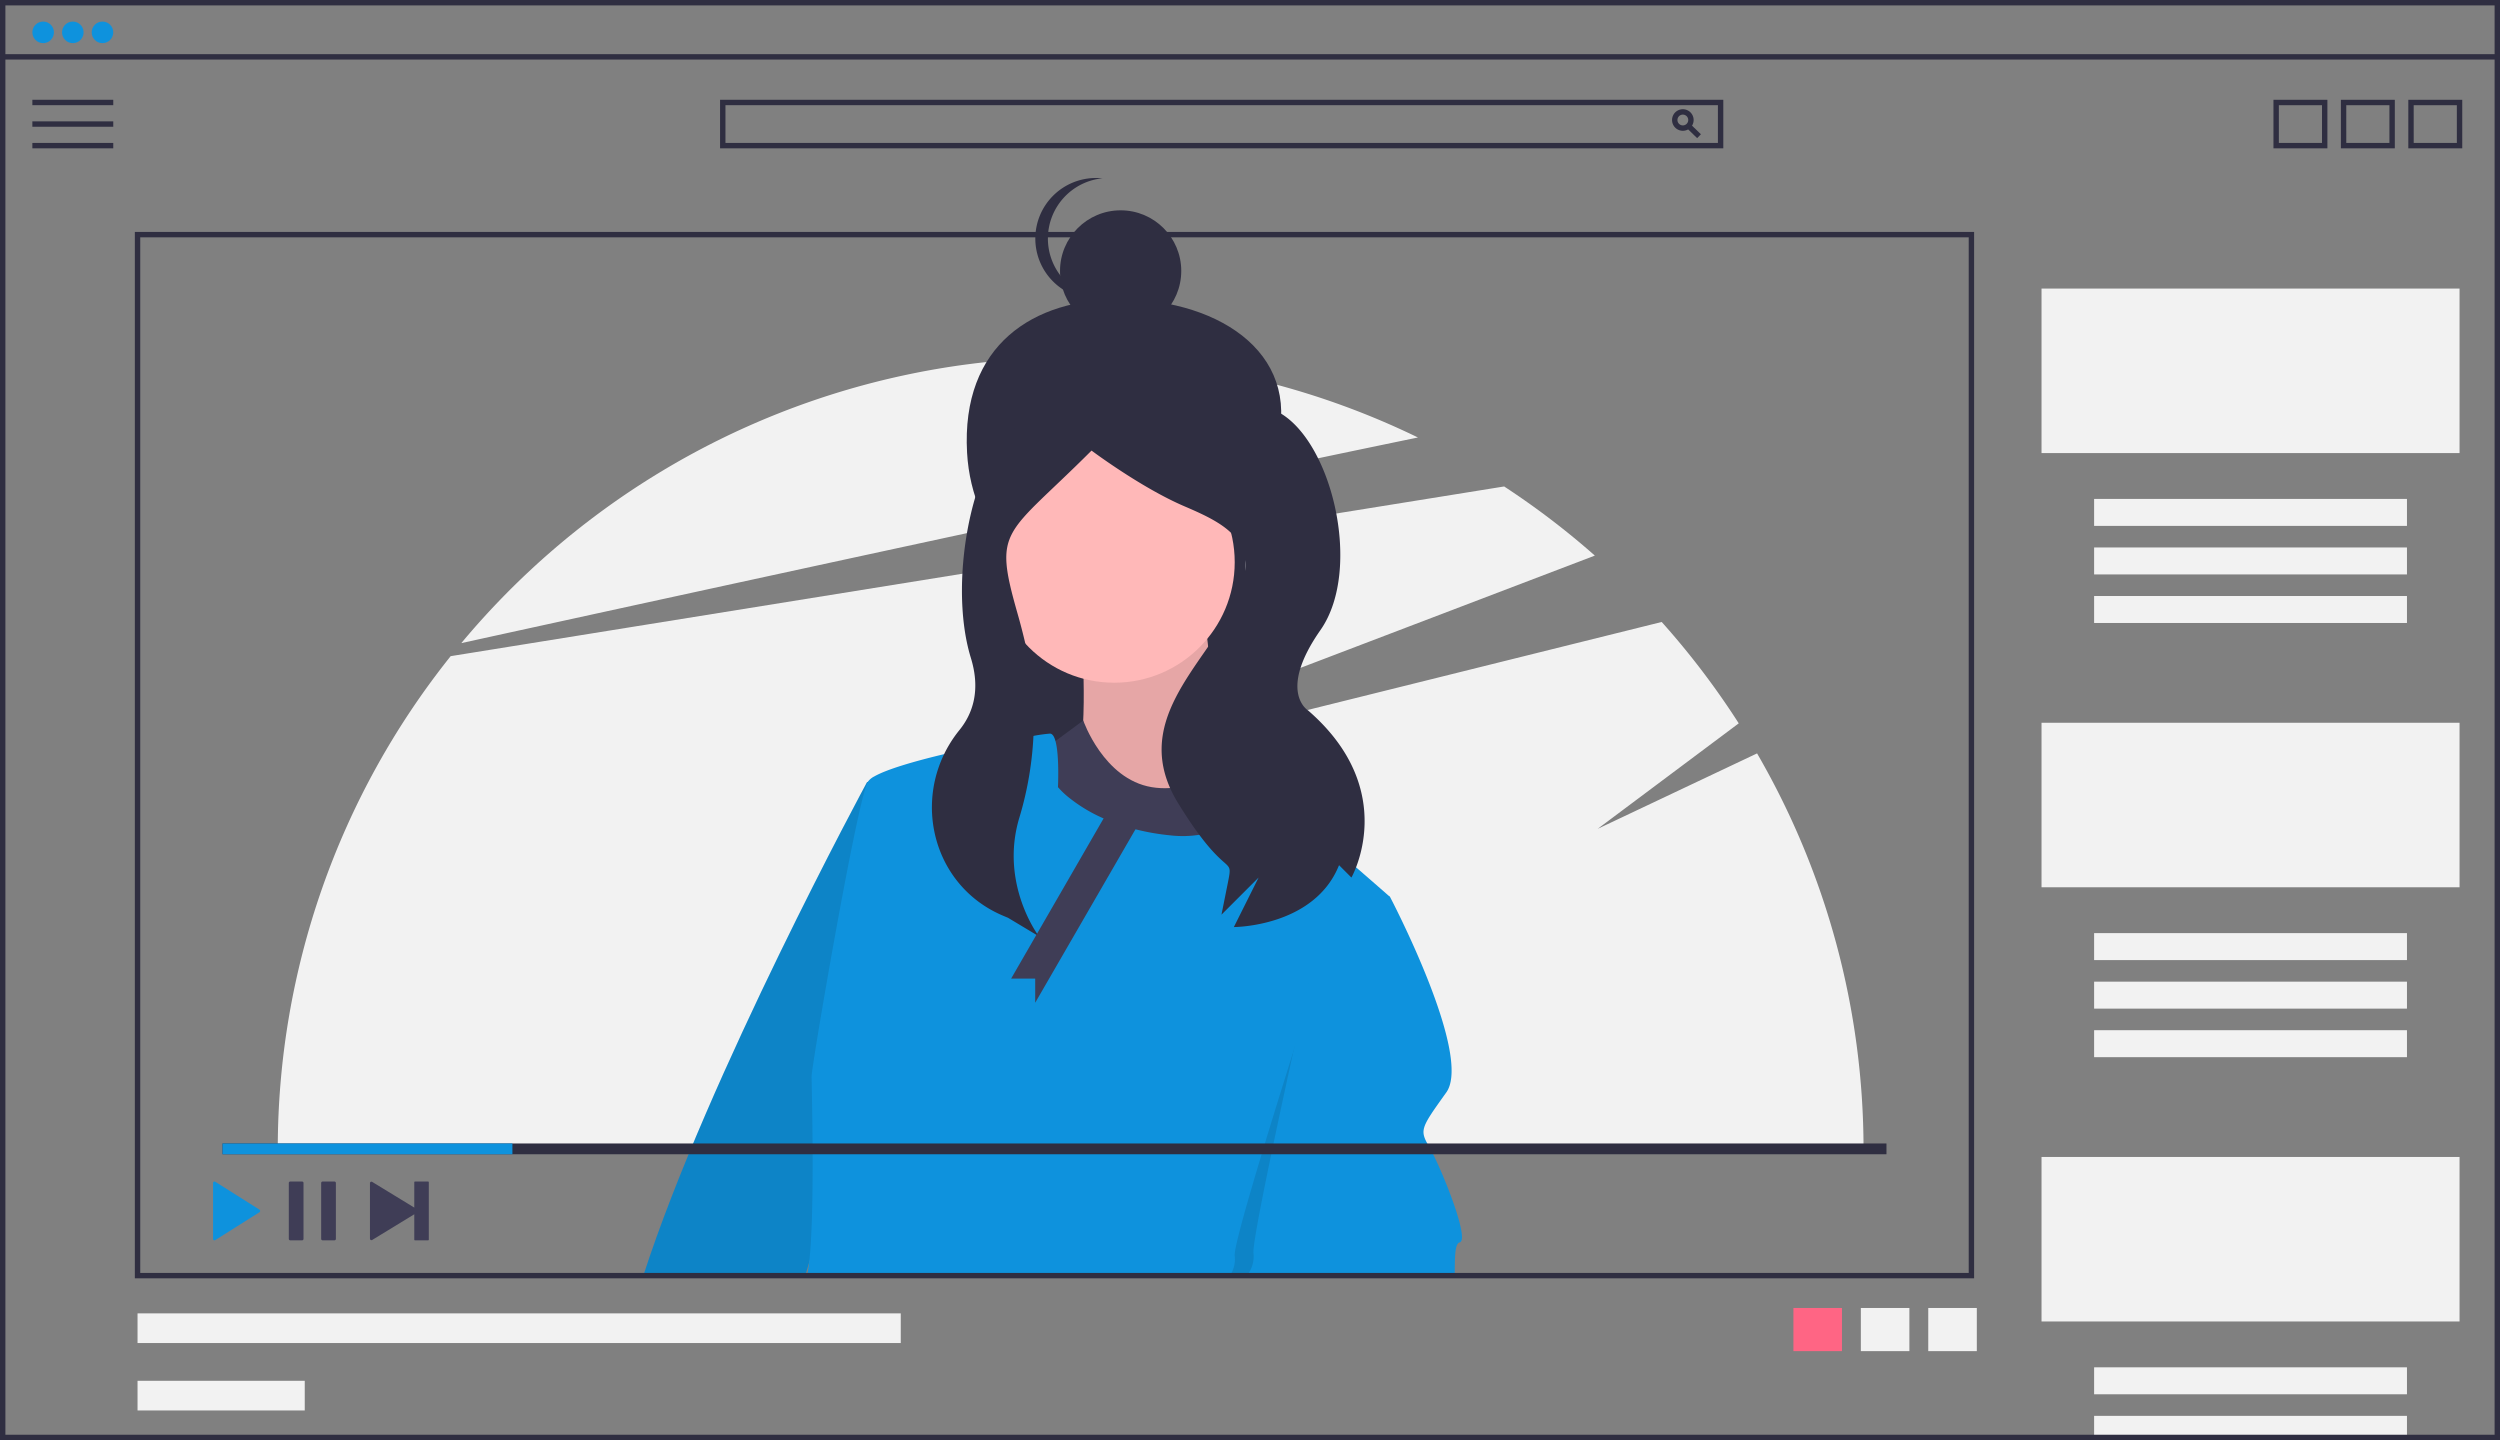 <svg id="Group_13" data-name="Group 13" xmlns="http://www.w3.org/2000/svg" width="736.533" height="424.281" viewBox="0 0 736.533 424.281">
  <rect x="0" y="0" width="736.533" height="424.281" fill="#808080" stroke="none"/>
  <path id="Path_164" data-name="Path 164" d="M675.319,442.022,628.353,464.25l41.567-31.082a234.555,234.555,0,0,0-22.7-29.865L443.538,453.93l183.986-70.184a234.52,234.52,0,0,0-26.717-20.365l-310.37,49.993a232.6,232.6,0,0,0-50.942,145.16H706.685A232.479,232.479,0,0,0,675.319,442.022Z" transform="translate(-157.662 -220.062)" fill="#f2f2f2"/>
  <path id="Path_165" data-name="Path 165" d="M589.389,339.126a233.758,233.758,0,0,0-281.835,60.582C380.929,383.631,508.682,355.8,589.389,339.126Z" transform="translate(-171.646 -210.238)" fill="#f2f2f2"/>
  <path id="Path_166" data-name="Path 166" d="M585.548,339.2c-8,23.673-20.256,45.242-45.242,45.242s-43.834-20.3-45.242-45.242c-1.8-31.877,19.679-45.374,45.242-45.242C570.5,294.109,595.037,311.1,585.548,339.2Z" transform="translate(-210.151 -205.797)" fill="#2f2e41"/>
  <rect id="Rectangle_87" data-name="Rectangle 87" width="74.001" height="107.844" transform="translate(292.829 127.38)" fill="#2f2e41"/>
  <path id="Path_167" data-name="Path 167" d="M536.812,417.452s2.367,33.926-3.156,39.449,48.917,10.257,48.128,3.945-11.046-47.339-7.89-56.018S536.812,417.452,536.812,417.452Z" transform="translate(-218.021 -228.151)" fill="#ffb8b8"/>
  <path id="Path_168" data-name="Path 168" d="M536.812,417.452s2.367,33.926-3.156,39.449,48.917,10.257,48.128,3.945-11.046-47.339-7.89-56.018S536.812,417.452,536.812,417.452Z" transform="translate(-218.021 -228.151)" opacity="0.1"/>
  <path id="Path_169" data-name="Path 169" d="M452.239,518.248,423.89,614.109l-1.136,3.861h-47.7c18.981-58.756,65.907-145.4,65.907-145.4l7.326-1.661Z" transform="translate(-185.514 -242.156)" fill="#0e92dd"/>
  <path id="Path_170" data-name="Path 170" d="M452.239,518.248,423.89,614.109l-1.136,3.861h-47.7c18.981-58.756,65.907-145.4,65.907-145.4l7.326-1.661Z" transform="translate(-185.514 -242.156)" opacity="0.1"/>
  <circle id="Ellipse_51" data-name="Ellipse 51" cx="35.504" cy="35.504" r="35.504" transform="translate(292.755 130.128)" fill="#ffb8b8"/>
  <path id="Path_171" data-name="Path 171" d="M581.507,460.331s-12.624,11.835-26.825,9.468-20.164-19.637-20.164-19.637l-13.763,10.169s-3.945,28.4,14.2,31.559,44.183,3.945,49.706,0S581.507,460.331,581.507,460.331Z" transform="translate(-215.377 -237.893)" fill="#3f3d56"/>
  <path id="Path_172" data-name="Path 172" d="M607.5,503.137l-2.264,7.357L573.276,614.706H435.71a32.243,32.243,0,0,0,.644-3.861c1.78-14.834.731-52.257.731-54.831,0-3.162,13.4-81.265,16.574-86.795a5.131,5.131,0,0,1,1.883-1.573c3.679-2.113,11.815-4.481,20.587-6.571.008-.008.008-.008.016-.008,4.9-1.192,10.019-2.288,14.659-3.218h.008c4.553-.914,8.636-1.661,11.624-2.153a47.632,47.632,0,0,1,4.871-.675c.731,0,1.263.866,1.621,2.193,1.2,4.322.739,13.579.739,13.579a23.975,23.975,0,0,0,3.544,3.321,45.012,45.012,0,0,0,9.9,5.9,58.711,58.711,0,0,0,9.391,3.2h.008a68.629,68.629,0,0,0,10.289,1.788,31.75,31.75,0,0,0,8.5-.167h.016c8.366-1.383,11.433-6.579,12.864-10.726.254-.755.453-1.478.628-2.137,0-.008.008-.024.008-.032.524-2.026.747-3.448,1.3-3.424h.008c1.438.135,19.577,15.684,31.36,25.894,5.594,4.839,9.749,8.494,10,8.716Z" transform="translate(-197.977 -238.891)" fill="#0e92dd"/>
  <path id="Path_173" data-name="Path 173" d="M637.463,522.226,605.5,626.438H592.54a8.528,8.528,0,0,0,1.422-5.832c-.413-2.908,8.589-32.536,17.257-60.107C619.1,535.448,626.7,512.12,626.7,512.12l7.492,3.544S635.54,518.2,637.463,522.226Z" transform="translate(-230.201 -250.623)" opacity="0.1"/>
  <path id="Path_174" data-name="Path 174" d="M661.535,615.324c-1.557.389-1.39,5.013-1.478,9.789H598.83a9.025,9.025,0,0,0,1.955-6.627c-.405-2.789,5.633-31.543,11.727-59.312,4.791-21.961,9.622-43.31,11.3-50.739.413-1.8.636-2.765.636-2.765l.723.342.016.008L641,513.536l.016.008s24.456,46.56,16.574,57.6c-7.9,11.044-7.9,11.044-4.743,16.574C656,593.236,664.681,614.537,661.535,615.324Z" transform="translate(-231.493 -249.298)" fill="#0e92dd"/>
  <circle id="Ellipse_52" data-name="Ellipse 52" cx="17.859" cy="17.859" r="17.859" transform="translate(312.296 61.964)" fill="#2f2e41"/>
  <path id="Path_175" data-name="Path 175" d="M524.137,266.859a17.859,17.859,0,0,1,16.072-17.769c-.587-.058-1.182-.09-1.785-.09a17.859,17.859,0,1,0,0,35.717c.6,0,1.2-.032,1.786-.09a17.86,17.86,0,0,1-16.073-17.768Z" transform="translate(-215.412 -196.561)" fill="#2f2e41"/>
  <path id="Path_176" data-name="Path 176" d="M524.519,334.325s-.373-2.076-14.957,3.393-23.327,45.829-16.034,69.528c2.939,9.551.548,16.437-3.354,21.255-14.642,18.08-8.878,45.237,12.449,54.534q.9.394,1.843.778l9.115,5.469s-11.62-15.289-5.8-34.847a100.275,100.275,0,0,0,1.81-51.334c-.667-2.864-1.425-5.816-2.286-8.829-7.292-25.522-3.746-22.575,21.777-48.1,0,0,14.584,10.938,27.346,16.407s23.7,10.938,14.584,29.168-30.991,34.638-16.407,58.337,16.407,14.584,14.584,23.7h0L567.36,482.9,578.3,471.964l-7.292,14.584s23.7,0,30.992-18.23l3.646,3.646s14.584-25.522-12.761-49.222c0,0-9.115-5.469,3.646-23.7s2.961-57.425-13.447-64.718S524.519,334.325,524.519,334.325Z" transform="translate(-207.5 -213.426)" fill="#2f2e41"/>
  <path id="Path_177" data-name="Path 177" d="M405.292,296.659l-30.376,52.612h7.1v7.1l34.522-59.713Z" transform="translate(-77.032 -60.953)" fill="#3f3d56"/>
  <rect id="Rectangle_88" data-name="Rectangle 88" width="123.153" height="48.467" transform="translate(601.462 340.855)" fill="#f2f2f2"/>
  <rect id="Rectangle_89" data-name="Rectangle 89" width="92.166" height="7.945" transform="translate(616.956 402.829)" fill="#f2f2f2"/>
  <rect id="Rectangle_90" data-name="Rectangle 90" width="92.166" height="6.356" transform="translate(616.956 417.13)" fill="#f2f2f2"/>
  <circle id="Ellipse_53" data-name="Ellipse 53" cx="3.178" cy="3.178" r="3.178" transform="translate(9.534 6.356)" fill="#0e92dd"/>
  <circle id="Ellipse_54" data-name="Ellipse 54" cx="3.178" cy="3.178" r="3.178" transform="translate(18.274 6.356)" fill="#0e92dd"/>
  <circle id="Ellipse_55" data-name="Ellipse 55" cx="3.178" cy="3.178" r="3.178" transform="translate(27.014 6.356)" fill="#0e92dd"/>
  <path id="Path_178" data-name="Path 178" d="M873.033,607.281H136.5V183H873.033Zm-734.944-1.589H871.444v-421.1H138.089Z" transform="translate(-136.5 -183)" fill="#2f2e41"/>
  <rect id="Rectangle_91" data-name="Rectangle 91" width="734.944" height="1.589" transform="translate(0.795 15.959)" fill="#2f2e41"/>
  <rect id="Rectangle_92" data-name="Rectangle 92" width="23.836" height="1.589" transform="translate(9.534 29.398)" fill="#2f2e41"/>
  <rect id="Rectangle_93" data-name="Rectangle 93" width="23.836" height="1.589" transform="translate(9.534 35.754)" fill="#2f2e41"/>
  <rect id="Rectangle_94" data-name="Rectangle 94" width="23.836" height="1.589" transform="translate(9.534 42.11)" fill="#2f2e41"/>
  <path id="Path_179" data-name="Path 179" d="M699.067,234.3H403.5V220H699.067Zm-293.978-1.589H697.478V221.589H405.089Z" transform="translate(-191.359 -190.602)" fill="#2f2e41"/>
  <path id="Path_180" data-name="Path 180" d="M759.678,229.856a3.178,3.178,0,1,1,3.178-3.178A3.178,3.178,0,0,1,759.678,229.856Zm0-4.767a1.589,1.589,0,1,0,1.589,1.589A1.589,1.589,0,0,0,759.678,225.089Z" transform="translate(-263.889 -191.321)" fill="#2f2e41"/>
  <rect id="Rectangle_95" data-name="Rectangle 95" width="1.589" height="4.362" transform="matrix(0.696, -0.718, 0.718, 0.696, 496.873, 37.659)" fill="#2f2e41"/>
  <path id="Path_181" data-name="Path 181" d="M995.391,234.3H979.5V220h15.891Zm-14.3-1.589H993.8V221.589H981.089Z" transform="translate(-309.708 -190.602)" fill="#2f2e41"/>
  <path id="Path_182" data-name="Path 182" d="M1020.391,234.3H1004.5V220h15.891Zm-14.3-1.589H1018.8V221.589h-12.713Z" transform="translate(-314.845 -190.602)" fill="#2f2e41"/>
  <path id="Path_183" data-name="Path 183" d="M1045.391,234.3H1029.5V220h15.891Zm-14.3-1.589H1043.8V221.589h-12.713Z" transform="translate(-319.981 -190.602)" fill="#2f2e41"/>
  <rect id="Rectangle_96" data-name="Rectangle 96" width="14.302" height="12.713" transform="translate(528.365 385.349)" fill="#ff6584"/>
  <rect id="Rectangle_97" data-name="Rectangle 97" width="14.302" height="12.713" transform="translate(548.229 385.349)" fill="#f2f2f2"/>
  <rect id="Rectangle_98" data-name="Rectangle 98" width="14.302" height="12.713" transform="translate(568.092 385.349)" fill="#f2f2f2"/>
  <path id="Path_184" data-name="Path 184" d="M728.372,577.279H186.5V269H728.372ZM188.089,575.69H726.783v-305.1H188.089Z" transform="translate(-146.773 -200.67)" fill="#2f2e41"/>
  <path id="Path_185" data-name="Path 185" d="M286.738,621.32v7.465l-12.4-7.568a.435.435,0,0,0-.655.374v16.36a.435.435,0,0,0,.655.374l12.4-7.568v7.465a.217.217,0,0,0,.217.217H290.8a.217.217,0,0,0,.217-.217v-16.9a.217.217,0,0,0-.217-.217h-3.846A.217.217,0,0,0,286.738,621.32Z" transform="translate(-164.686 -273.015)" fill="#3f3d56"/>
  <path id="Path_186" data-name="Path 186" d="M247.486,638.438H244.03a.436.436,0,0,1-.439-.433V621.537a.436.436,0,0,1,.439-.433h3.456a.436.436,0,0,1,.439.433v16.469A.436.436,0,0,1,247.486,638.438Zm9.534,0h-3.456a.436.436,0,0,1-.439-.433V621.537a.436.436,0,0,1,.439-.433h3.456a.436.436,0,0,1,.439.433v16.469a.436.436,0,0,1-.439.433Z" transform="translate(-158.504 -273.015)" fill="#3f3d56"/>
  <path id="Path_187" data-name="Path 187" d="M215.5,621.554V637.99a.423.423,0,0,0,.634.39l13.029-8.218a.465.465,0,0,0,0-.775l-13.028-8.218a.419.419,0,0,0-.634.385Z" transform="translate(-152.732 -273.017)" fill="#0e92dd"/>
  <rect id="Rectangle_99" data-name="Rectangle 99" width="490.228" height="3.178" transform="translate(65.549 336.882)" fill="#2f2e41"/>
  <rect id="Rectangle_100" data-name="Rectangle 100" width="85.412" height="3.178" transform="translate(65.549 336.882)" fill="#0e92dd"/>
  <rect id="Rectangle_101" data-name="Rectangle 101" width="224.853" height="8.74" transform="translate(40.521 386.938)" fill="#f2f2f2"/>
  <rect id="Rectangle_102" data-name="Rectangle 102" width="49.261" height="8.74" transform="translate(40.521 406.801)" fill="#f2f2f2"/>
  <rect id="Rectangle_103" data-name="Rectangle 103" width="123.153" height="48.467" transform="translate(601.462 85.015)" fill="#f2f2f2"/>
  <rect id="Rectangle_104" data-name="Rectangle 104" width="92.166" height="7.945" transform="translate(616.956 146.989)" fill="#f2f2f2"/>
  <rect id="Rectangle_105" data-name="Rectangle 105" width="92.166" height="7.945" transform="translate(616.956 161.29)" fill="#f2f2f2"/>
  <rect id="Rectangle_106" data-name="Rectangle 106" width="92.166" height="7.945" transform="translate(616.956 175.592)" fill="#f2f2f2"/>
  <rect id="Rectangle_107" data-name="Rectangle 107" width="123.153" height="48.467" transform="translate(601.462 212.935)" fill="#f2f2f2"/>
  <rect id="Rectangle_108" data-name="Rectangle 108" width="92.166" height="7.945" transform="translate(616.956 274.909)" fill="#f2f2f2"/>
  <rect id="Rectangle_109" data-name="Rectangle 109" width="92.166" height="7.945" transform="translate(616.956 289.21)" fill="#f2f2f2"/>
  <rect id="Rectangle_110" data-name="Rectangle 110" width="92.166" height="7.945" transform="translate(616.956 303.512)" fill="#f2f2f2"/>
</svg>
